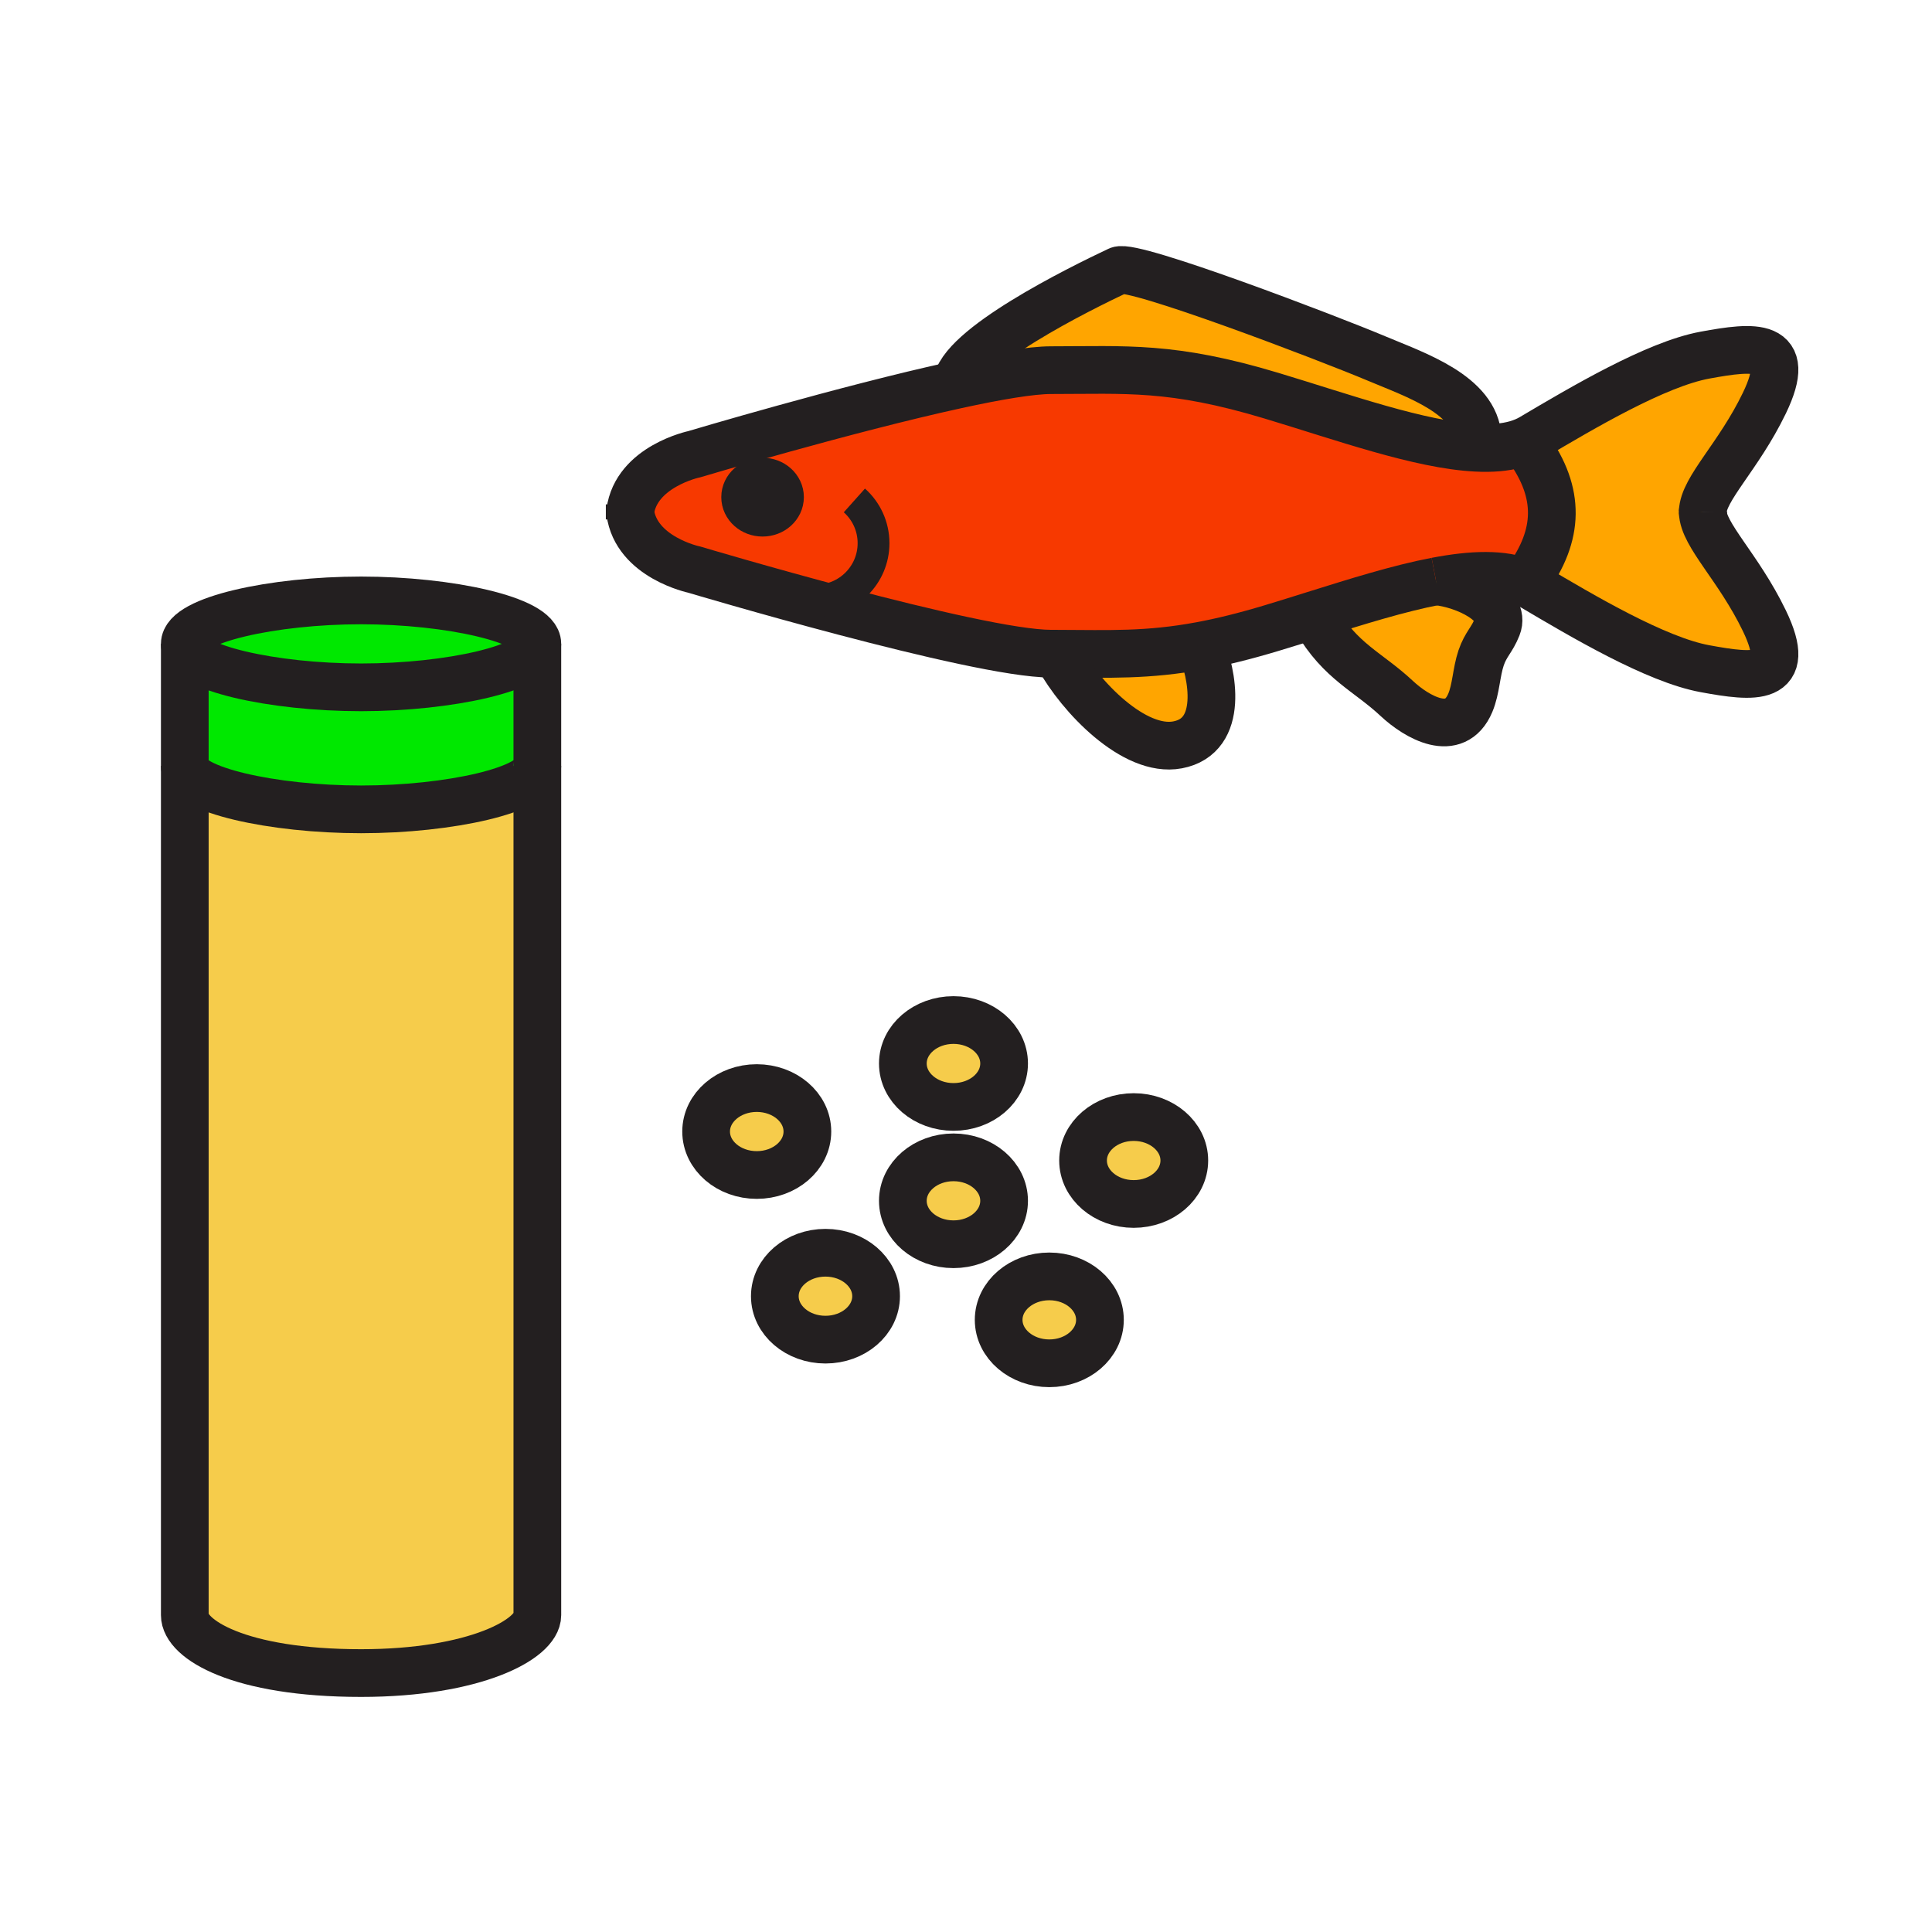 <svg enable-background="new 0 0 850.394 850.394" height="850.394" viewBox="0 0 850.394 850.394" width="850.394" xmlns="http://www.w3.org/2000/svg"><path d="m528.42 284.24c5.26 12.09 10.73 39.72-10.13 43.63-19.03 3.56-42.8-21.12-52.59-39v-1.13c22.53.07 39.26.85 62.72-3.5z" fill="#ffa500"/><path d="m632.12 255.85c12.979 1.33 30.92 9.93 26.91 20.05-2.32 5.86-5.04 7.62-7.101 13.69-2.14 6.35-2.199 13.72-4.77 19.79-6.78 16.05-23.55 6.29-32.38-1.96-12.62-11.81-24.851-16.23-35.45-34.63l-.68-2.19c18.52-5.8 37.08-11.61 53.46-14.75z" fill="#ffa500"/><path d="m750.44 156.32c21.54-3.96 39.239-5.94 26.159 21.14-11.399 23.59-26.89 37.66-27.119 47.87-.011-.05-.011-.09-.011-.14v.27c0-.04 0-.09.011-.13.239 10.22 15.72 24.29 27.119 47.87 13.08 27.08-4.619 25.1-26.159 21.13-21.561-3.96-53.881-23.11-76.19-36.32-.9-.53-1.84-1.01-2.83-1.44l.521-1.18c14.619-20.09 14.76-38.44.77-58.12l-5.18-1.77c2.439-.71 4.689-1.65 6.72-2.85 22.309-13.21 54.629-32.36 76.189-36.33z" fill="#ffa500"/><path d="m650.46 192.9c.06 1.37-.39 2.76-.65 4.18-24.859-1.24-58.729-13.45-90.22-22.93-43.859-13.2-63.87-11.22-96.96-11.22-8.8 0-24.01 2.61-41.61 6.45 1.13-16.08 54.06-42.24 71.35-50.38 6.37-3 92.46 29.91 113.7 38.86 16.79 7.08 43.42 15.89 44.39 35.04z" fill="#ffa500"/><path d="m528.42 284.24c-23.46 4.35-40.189 3.57-62.72 3.5-1.01-.01-2.03-.01-3.07-.01-33.09 0-156.99-36.99-156.99-36.99s-25.68-5.36-28.26-25.42c2.59-20.05 28.26-25.41 28.26-25.41s66.78-19.93 115.38-30.53c17.6-3.84 32.81-6.45 41.61-6.45 33.09 0 53.101-1.98 96.96 11.22 31.49 9.48 65.36 21.69 90.22 22.93 6.62.34 12.601-.1 17.721-1.58l5.18 1.77c13.99 19.68 13.85 38.03-.77 58.12l-.521 1.18c-9.76-4.3-23.52-3.74-39.3-.72h-.01c-16.38 3.14-34.94 8.95-53.46 14.75-6.391 2-12.771 4.01-19.061 5.9-11.899 3.58-22.039 6.05-31.169 7.74zm-180.67-65.36c0-5.73-5.41-10.38-12.1-10.38-6.68 0-12.09 4.65-12.09 10.38 0 5.74 5.41 10.39 12.09 10.39 6.69 0 12.1-4.65 12.1-10.39z" fill="#f73900"/><path d="m158.93 302.54c38.75 0 77.59-8.57 77.59-19.13v53.71c0 10.56-38.84 19.13-77.59 19.13s-77.59-8.57-77.59-19.13v-53.71c0 10.56 38.84 19.13 77.59 19.13z" fill="#00e800"/><path d="m236.52 283.41c0 10.56-38.84 19.13-77.59 19.13s-77.59-8.57-77.59-19.13 38.84-19.13 77.59-19.13 77.59 8.57 77.59 19.13z" fill="#00e800"/><path d="m236.52 709.53v1.39c0 10.57-27.49 25.5-77.59 25.5-53.9 0-77.59-14.93-77.59-25.5v-.34-373.46c0 10.56 38.84 19.13 77.59 19.13s77.59-8.57 77.59-19.13z" fill="#f6cc4b"/><path d="m499 491.69c12.31 0 22.29 8.56 22.29 19.119 0 10.57-9.98 19.131-22.29 19.131-12.3 0-22.28-8.561-22.28-19.131 0-10.559 9.98-19.119 22.28-19.119z" fill="#f6cc4b"/><path d="m461.86 561.82c12.31 0 22.29 8.56 22.29 19.13 0 10.56-9.98 19.12-22.29 19.12-12.301 0-22.29-8.561-22.29-19.12 0-10.57 9.99-19.13 22.29-19.13z" fill="#f6cc4b"/><path d="m419.69 509.42c12.31 0 22.28 8.561 22.28 19.13 0 10.561-9.97 19.12-22.28 19.12s-22.29-8.56-22.29-19.12c0-10.57 9.98-19.13 22.29-19.13z" fill="#f6cc4b"/><path d="m363.34 551.41c12.3 0 22.28 8.56 22.28 19.13 0 10.56-9.98 19.12-22.28 19.12-12.31 0-22.29-8.561-22.29-19.12 0-10.57 9.98-19.13 22.29-19.13z" fill="#f6cc4b"/><path d="m333.1 478.93c12.3 0 22.28 8.57 22.28 19.13 0 10.57-9.98 19.131-22.28 19.131-12.31 0-22.29-8.561-22.29-19.131 0-10.56 9.98-19.13 22.29-19.13z" fill="#f6cc4b"/><path d="m419.69 448.98c12.31 0 22.28 8.56 22.28 19.13 0 10.56-9.97 19.12-22.28 19.12s-22.29-8.561-22.29-19.12c0-10.57 9.98-19.13 22.29-19.13z" fill="#f6cc4b"/><path d="m343.33 218.82c0 3.78-3.44 6.85-7.68 6.85s-7.67-3.07-7.67-6.85 3.43-6.84 7.67-6.84 7.68 3.06 7.68 6.84z" fill="#231f20"/><g fill="none"><path d="m277.38 225.32c2.59-20.05 28.26-25.41 28.26-25.41s66.78-19.93 115.38-30.53c17.6-3.84 32.81-6.45 41.61-6.45 33.09 0 53.101-1.98 96.96 11.22 31.49 9.48 65.36 21.69 90.22 22.93 6.62.34 12.601-.1 17.721-1.58 2.439-.71 4.689-1.65 6.72-2.85 22.31-13.21 54.63-32.36 76.19-36.33 21.54-3.96 39.239-5.94 26.159 21.14-11.399 23.59-26.89 37.66-27.119 47.87" stroke="#231f20" stroke-width="21"/><path d="m277.38 225.32c-.14-1.06-.21-2.16-.21-3.31v6.63c0-1.15.07-2.25.21-3.32z" stroke="#231f20" stroke-width="21"/><path d="m632.11 255.85c-16.38 3.14-34.94 8.95-53.46 14.75-6.391 2-12.771 4.01-19.061 5.9-11.899 3.58-22.04 6.05-31.17 7.74-23.46 4.35-40.189 3.57-62.72 3.5-1.01-.01-2.03-.01-3.07-.01-33.09 0-156.99-36.99-156.99-36.99s-25.68-5.36-28.26-25.42" stroke="#231f20" stroke-width="21"/><path d="m749.48 225.33c.239 10.22 15.72 24.29 27.119 47.87 13.08 27.08-4.619 25.1-26.159 21.13-21.561-3.96-53.881-23.11-76.19-36.32-.9-.53-1.84-1.01-2.83-1.44-9.76-4.3-23.52-3.74-39.3-.72" stroke="#231f20" stroke-width="21"/><path d="m749.48 225.33c-.011.04-.011.09-.011.13v-.27c.001.05.001.09.011.14z" stroke="#231f20" stroke-width="21"/><path d="m421.02 169.39v-.01c1.13-16.08 54.06-42.24 71.35-50.38 6.37-3 92.46 29.91 113.7 38.86 16.79 7.08 43.42 15.89 44.39 35.04.06 1.37-.39 2.76-.65 4.18-.13.71-.21 1.43-.159 2.17" stroke="#231f20" stroke-width="21"/><path d="m672.71 197.27c13.99 19.68 13.85 38.03-.77 58.12" stroke="#231f20" stroke-width="21"/><path d="m465.7 288.87c9.79 17.88 33.56 42.56 52.59 39 20.86-3.91 15.39-31.54 10.13-43.63-.07-.15-.13-.3-.2-.45" stroke="#231f20" stroke-width="21"/><path d="m578.83 271.9c.17.3.33.6.5.89 10.6 18.4 22.83 22.82 35.45 34.63 8.83 8.25 25.6 18.01 32.38 1.96 2.57-6.07 2.63-13.44 4.77-19.79 2.061-6.07 4.78-7.83 7.101-13.69 4.01-10.12-13.931-18.72-26.91-20.05h-.01" stroke="#231f20" stroke-width="21"/><path d="m343.33 218.82c0 3.78-3.44 6.85-7.68 6.85s-7.67-3.07-7.67-6.85 3.43-6.84 7.67-6.84 7.68 3.06 7.68 6.84z" stroke="#231f20" stroke-width="21"/><path d="m347.75 218.88c0 5.74-5.41 10.39-12.1 10.39-6.68 0-12.09-4.65-12.09-10.39 0-5.73 5.41-10.38 12.09-10.38 6.69 0 12.1 4.65 12.1 10.38z" stroke="#231f20" stroke-width="7"/><path d="m376.07 220.27c5.18 4.63 8.43 11.35 8.43 18.83 0 13.95-11.33 25.26-25.31 25.26" stroke="#231f20" stroke-width="14"/><path d="m236.52 283.41c0 10.56-38.84 19.13-77.59 19.13s-77.59-8.57-77.59-19.13 38.84-19.13 77.59-19.13 77.59 8.57 77.59 19.13z" stroke="#231f20" stroke-width="21"/><path d="m236.52 337.12c0 10.56-38.84 19.13-77.59 19.13s-77.59-8.57-77.59-19.13" stroke="#231f20" stroke-width="21"/><path d="m236.52 283.41v53.71 372.41 1.39c0 10.57-27.49 25.5-77.59 25.5-53.9 0-77.59-14.93-77.59-25.5v-.34-373.46-53.71" stroke="#231f20" stroke-width="21"/><path d="m355.38 498.06c0 10.57-9.98 19.131-22.28 19.131-12.31 0-22.29-8.561-22.29-19.131 0-10.56 9.98-19.13 22.29-19.13 12.3 0 22.28 8.57 22.28 19.13z" stroke="#231f20" stroke-width="21"/><path d="m385.62 570.54c0 10.56-9.98 19.12-22.28 19.12-12.31 0-22.29-8.561-22.29-19.12 0-10.57 9.98-19.13 22.29-19.13 12.3 0 22.28 8.56 22.28 19.13z" stroke="#231f20" stroke-width="21"/><path d="m441.97 528.55c0 10.561-9.97 19.12-22.28 19.12s-22.29-8.56-22.29-19.12c0-10.569 9.98-19.13 22.29-19.13s22.28 8.56 22.28 19.13z" stroke="#231f20" stroke-width="21"/><path d="m441.97 468.11c0 10.56-9.97 19.12-22.28 19.12s-22.29-8.561-22.29-19.12c0-10.57 9.98-19.13 22.29-19.13s22.28 8.56 22.28 19.13z" stroke="#231f20" stroke-width="21"/><path d="m484.15 580.95c0 10.56-9.98 19.12-22.29 19.12-12.301 0-22.29-8.561-22.29-19.12 0-10.57 9.989-19.13 22.29-19.13 12.31 0 22.29 8.56 22.29 19.13z" stroke="#231f20" stroke-width="21"/><path d="m521.29 510.81c0 10.57-9.98 19.131-22.29 19.131-12.3 0-22.28-8.561-22.28-19.131 0-10.56 9.98-19.119 22.28-19.119 12.31-.001 22.29 8.559 22.29 19.119z" stroke="#231f20" stroke-width="21"/><path clip-rule="evenodd" d="m0 0h850.394v850.394h-850.394z"/></g></svg>